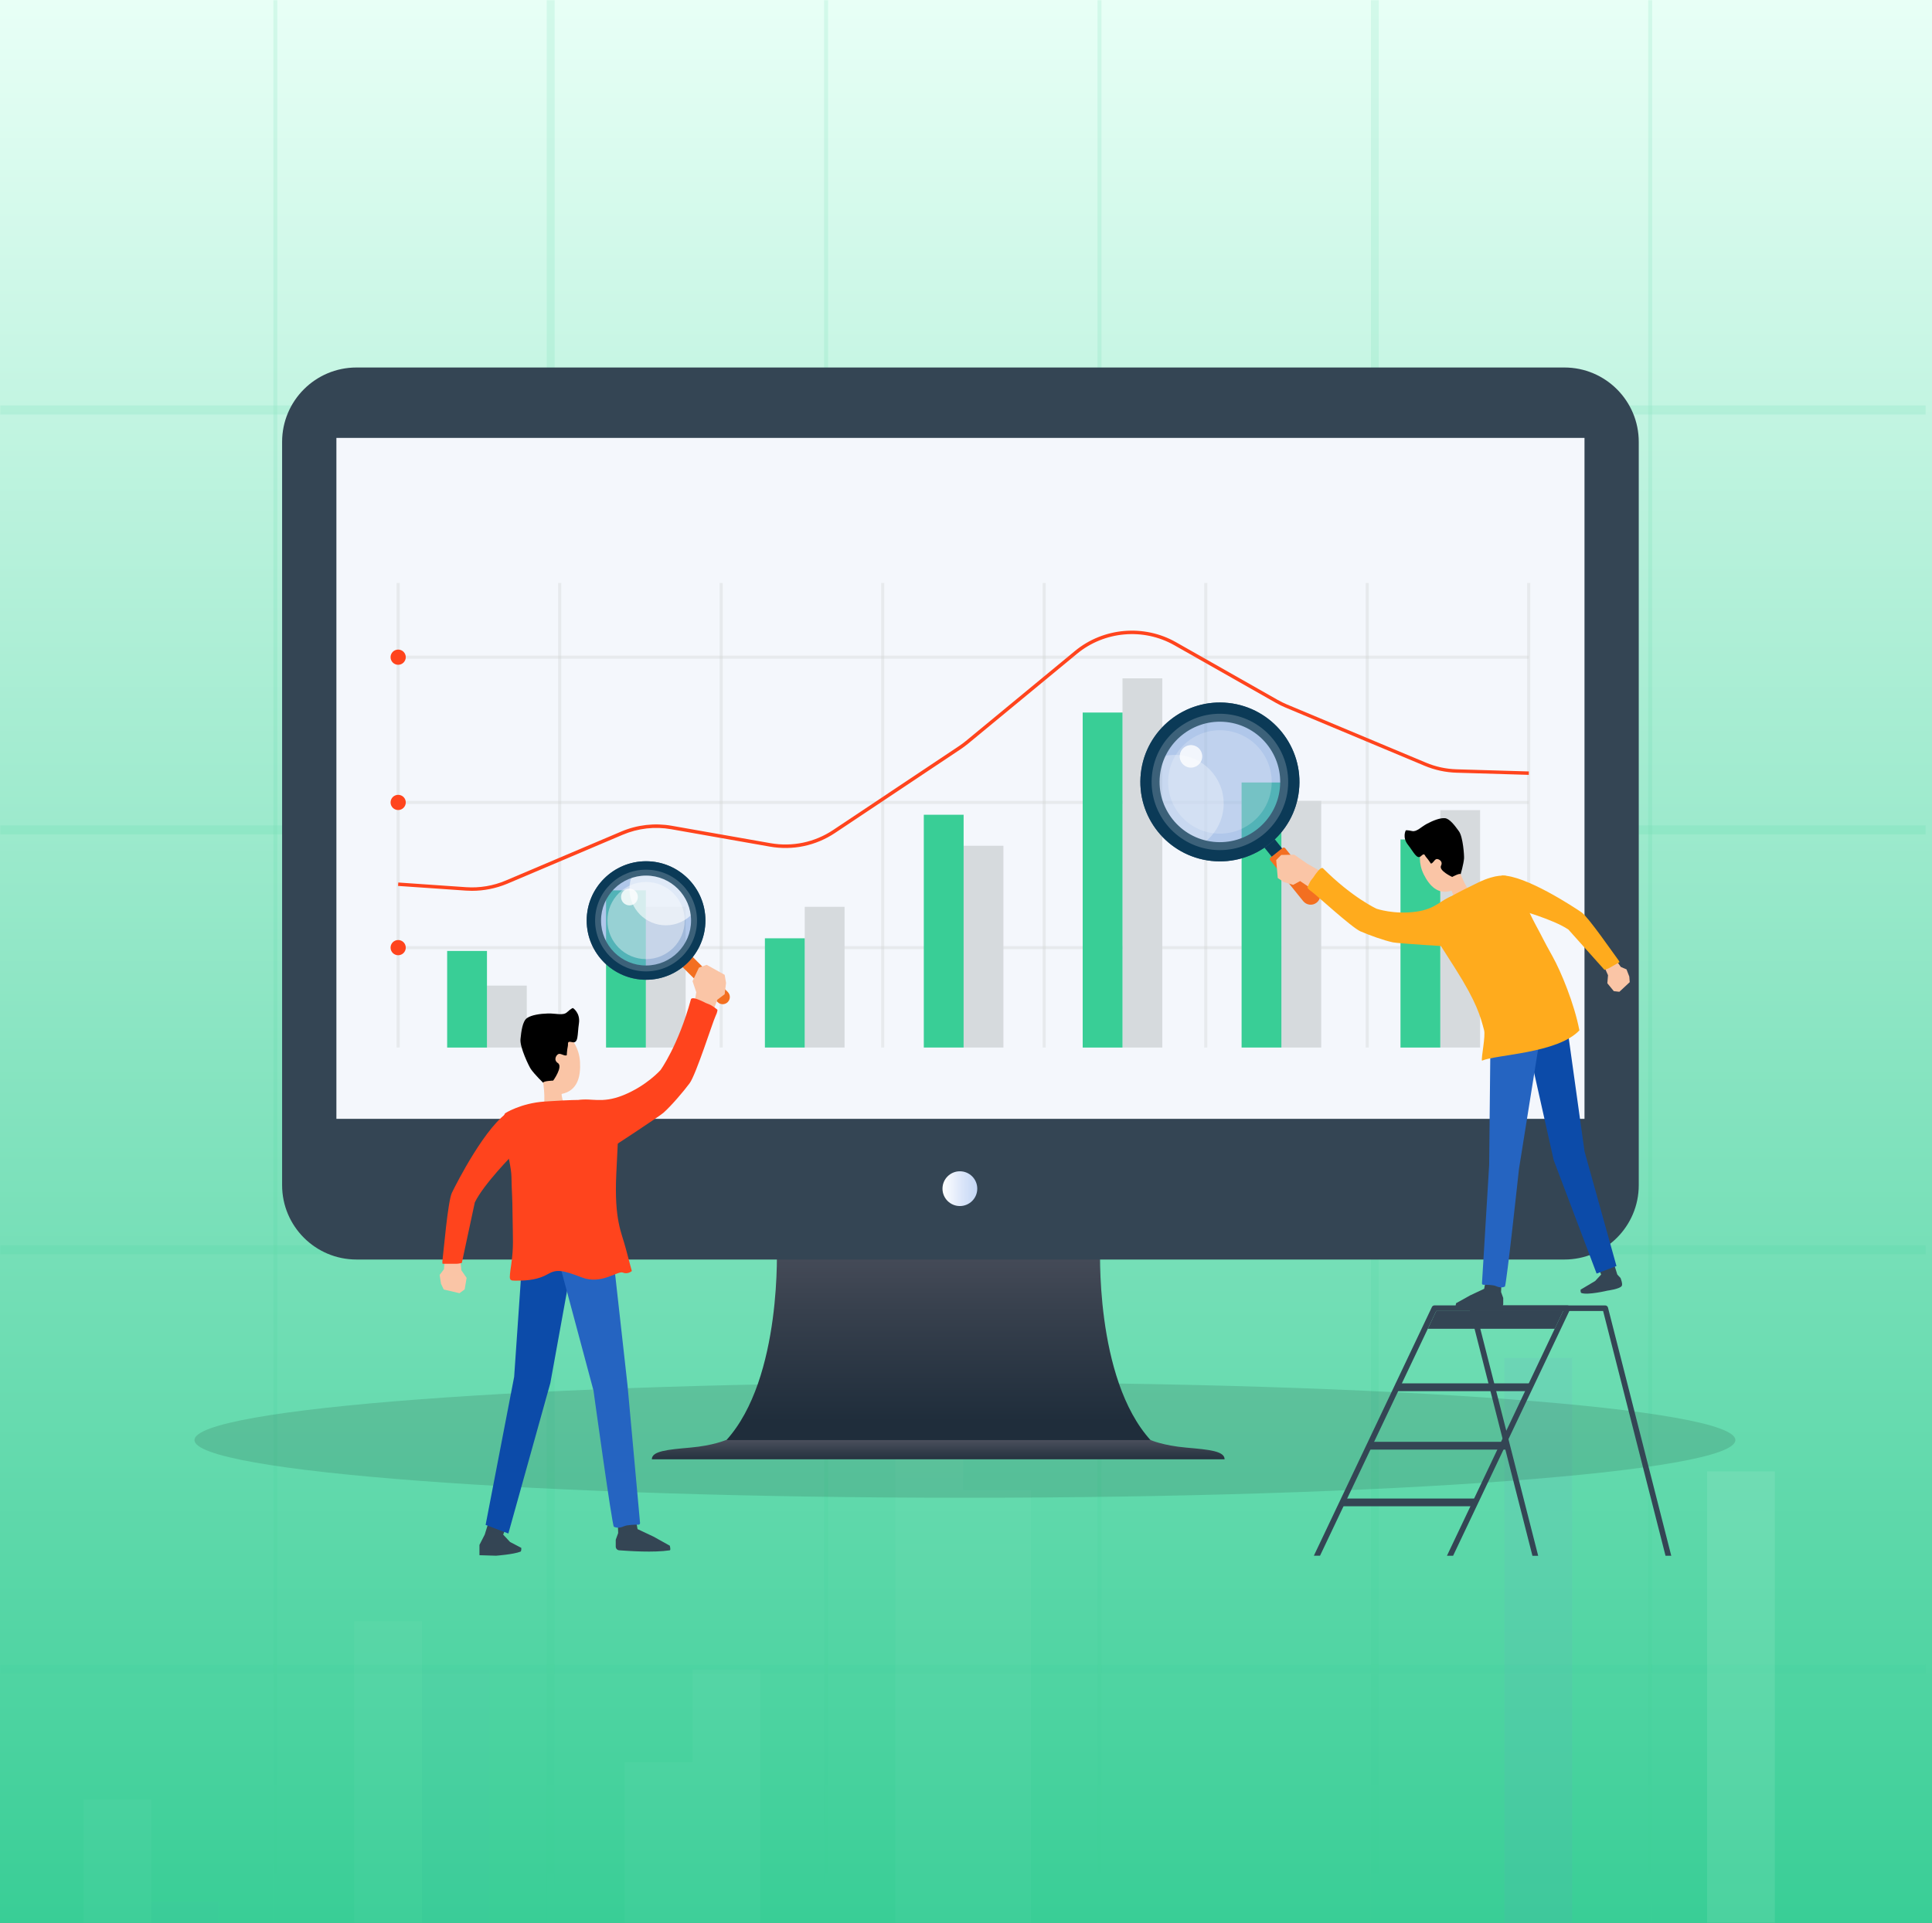 <svg xmlns="http://www.w3.org/2000/svg" width="904" height="900" fill="none" viewBox="0 0 904 900">
    <rect x="0" y="0" width="904" height="900" fill="#808080" stroke="none"/>
    <path fill="url(#paint0_linear)" d="M0 0H904V900H0z"/>
    <mask id="dyakisx37a" width="904" height="900" x="0" y="0" maskUnits="userSpaceOnUse">
        <path fill="#39CE96" d="M0 0H904V900H0z"/>
    </mask>
    <g mask="url(#dyakisx37a)">
        <g opacity=".35">
            <path fill="#39CE96" d="M129.764-293.325h-1.854v1273.65h1.854v-1273.65zM259.54-293.325h-3.708v1273.65h3.708v-1273.65zM387.46-293.325h-1.854v1273.65h1.854v-1273.65zM515.383-293.325h-1.854v1273.65h1.854v-1273.65zM645.157-293.325h-3.708v1273.65h3.708v-1273.65zM773.079-293.325h-1.854v1273.65h1.854v-1273.65z" opacity=".35"/>
            <g opacity=".6">
                <path fill="#39CE96" d="M901 779.062H0v4.227h901v-4.227zM901 582.805H0v4.227h901v-4.227zM901 386.289H0v4.227h901v-4.227zM901 189.772H0v4.227h901v-4.227z" opacity=".6"/>
            </g>
        </g>
        <g opacity=".3">
            <path fill="#fff" d="M798.769 975.318h31.715V688.664h-31.715v286.654z" opacity=".3"/>
            <path fill="#6D98D9" d="M703.884 975.333H735.6V635.507h-31.716v339.826z" opacity=".3"/>
            <g opacity=".3">
                <path fill="#fff" d="M450.675 975.325h31.715V697.402h-31.715v277.923zM418.938 975.322h31.727V654.611h-31.727v320.711z" opacity=".3"/>
            </g>
            <g opacity=".3">
                <path fill="#fff" d="M324.067 975.329h31.715V781.445h-31.715v193.884zM292.339 975.318h31.715V824.816h-31.715v150.502z" opacity=".3"/>
            </g>
            <g opacity=".3">
                <path fill="#6D98D9" d="M197.446 975.329h31.727V781.445h-31.727v193.884z" opacity=".3"/>
                <path fill="#fff" d="M165.741 975.333h31.715V758.794h-31.715v216.539z" opacity=".3"/>
            </g>
            <g opacity=".3">
                <path fill="#6D98D9" d="M70.858 975.323h31.715v-85.281H70.858v85.281z" opacity=".3"/>
                <path fill="#fff" d="M39.132 975.331h31.716V842.256H39.132v133.075z" opacity=".3"/>
            </g>
        </g>
    </g>
    <path fill="#000" d="M451.5 701c199.099 0 360.5-12.088 360.5-27s-161.401-27-360.5-27S91 659.088 91 674s161.401 27 360.5 27z" opacity=".12"/>
    <path fill="url(#paint1_linear)" d="M514.792 582.265s-2.904 62.823 23.707 91.923h-99.865v-91.923h76.158z"/>
    <path fill="url(#paint2_linear)" d="M363.437 582.265s2.904 62.823-23.707 91.923h99.865v-91.923h-76.158z"/>
    <path fill="url(#paint3_linear)" d="M555.041 677.524c-10.803-.953-16.634-3.524-16.634-3.524H339.594s-5.832 2.571-16.635 3.524C312.224 678.476 305 679.143 305 683h268c0-3.857-7.157-4.524-17.959-5.476z"/>
    <path fill="#344554" d="M731.978 589.495H166.809c-19.222 0-34.809-15.587-34.809-34.809V206.809C132 187.587 147.587 172 166.809 172h565.169c19.222 0 34.809 15.587 34.809 34.809v347.877c0 19.222-15.587 34.809-34.809 34.809z"/>
    <path fill="url(#paint4_linear)" d="M449.135 564.466c4.493 0 8.136-3.642 8.136-8.135s-3.643-8.136-8.136-8.136c-4.493 0-8.135 3.643-8.135 8.136 0 4.493 3.642 8.135 8.135 8.135z"/>
    <path fill="#F4F7FC" d="M741.4 204.953H157.405V523.65H741.4V204.953z"/>
    <g opacity=".6">
        <path fill="#D1D3D4" d="M262.607 272.852h-1.461v217.431h1.461V272.852zM187.041 272.853h-1.462v217.43h1.462v-217.43zM338.174 272.852h-1.462v217.431h1.462V272.852zM413.757 272.852h-1.462v217.431h1.462V272.852zM489.324 272.852h-1.462v217.431h1.462V272.852zM564.908 272.852h-1.462v217.431h1.462V272.852zM640.472 272.852h-1.462v217.431h1.462V272.852zM716.038 272.852h-1.462v217.431h1.462V272.852z" opacity=".6"/>
    </g>
    <g opacity=".6">
        <path fill="#D1D3D4" d="M715.307 442.79H186.311v1.462h528.996v-1.462zM715.307 374.83H186.311v1.462h528.996v-1.462zM715.308 306.851H186.312v1.462h528.996v-1.462z" opacity=".6"/>
    </g>
    <path fill="#FF441D" d="M189.866 443.521c0 1.976-1.6 3.556-3.556 3.556-1.975 0-3.556-1.6-3.556-3.556 0-1.975 1.601-3.556 3.556-3.556 1.976 0 3.556 1.601 3.556 3.556zM189.866 375.562c0 1.975-1.6 3.556-3.556 3.556-1.975 0-3.556-1.601-3.556-3.556 0-1.976 1.601-3.556 3.556-3.556 1.976 0 3.556 1.58 3.556 3.556zM189.866 307.583c0 1.976-1.6 3.556-3.556 3.556-1.975 0-3.556-1.6-3.556-3.556 0-1.975 1.601-3.556 3.556-3.556 1.976 0 3.556 1.601 3.556 3.556z"/>
    <path fill="#D6DADD" d="M673.928 490.285h18.63V379.18h-18.63v111.105z"/>
    <path fill="#39CE96" d="M655.303 490.29h18.63v-97.395h-18.63v97.395z"/>
    <path fill="#D6DADD" d="M599.578 490.281h18.63V374.829h-18.63v115.452z"/>
    <path fill="#39CE96" d="M580.955 490.293h18.629V366.228h-18.629v124.065z"/>
    <path fill="#D6DADD" d="M525.227 490.283h18.629V317.481h-18.629v172.802z"/>
    <path fill="#39CE96" d="M506.603 490.292h18.63v-156.8h-18.63v156.8z"/>
    <path fill="#D6DADD" d="M450.878 490.276h18.629v-94.431h-18.629v94.431z"/>
    <path fill="#39CE96" d="M432.253 490.278h18.63V381.326h-18.63v108.952z"/>
    <path fill="#D6DADD" d="M376.548 490.276h18.63v-65.865h-18.63v65.865z"/>
    <path fill="#39CE96" d="M357.905 490.28h18.63v-51.128h-18.63v51.128z"/>
    <path fill="#D6DADD" d="M302.201 490.276h18.63v-65.865h-18.63v65.865z"/>
    <path fill="#39CE96" d="M283.577 490.285h18.629v-73.57h-18.629v73.57z"/>
    <path fill="#D6DADD" d="M227.852 490.276h18.629v-28.981h-18.629v28.981z"/>
    <path fill="#39CE96" d="M209.228 490.294h18.63v-45.221h-18.63v45.221z"/>
    <path fill="#FF441D" d="M220.843 416.93c-.948 0-1.896-.04-2.845-.099l-31.747-2.193.119-1.6 31.747 2.193c6.302.434 12.683-.632 18.491-3.102l54.111-22.956c7.467-3.161 15.626-4.089 23.608-2.687l46.168 8.14c10.254 1.798 20.665-.376 29.318-6.144l58.852-39.255c1.126-.75 2.232-1.58 3.279-2.43l51.029-42.119c13.295-10.964 32.281-12.623 47.275-4.109l47.631 27.026c1.403.79 2.845 1.501 4.307 2.114l65.055 27.243c4.563 1.916 9.384 2.963 14.342 3.101l33.782 1.008-.039 1.6-33.782-1.007c-5.156-.158-10.174-1.245-14.916-3.221l-65.055-27.243c-1.521-.632-3.042-1.382-4.484-2.192l-47.631-27.026c-14.422-8.179-32.676-6.579-45.458 3.971l-51.029 42.119c-1.086.889-2.232 1.738-3.397 2.529l-58.852 39.254c-8.989 6.006-19.815 8.278-30.483 6.401l-46.169-8.14c-7.685-1.363-15.528-.454-22.699 2.588L237.26 413.65c-5.196 2.154-10.806 3.28-16.417 3.28z"/>
    <path fill="#344554" d="M672.019 613.597h59.385L677.037 728.14h2.884l54.723-115.294c.198-.395.158-.869-.079-1.264-.237-.375-.652-.612-1.106-.612h-62.27c-.514 0-.968.296-1.185.75l-55.237 116.4h2.884l54.368-114.523z"/>
    <path fill="#344554" d="M690.531 613.597h59.583l29.198 114.544h2.687l-29.613-116.163c-.139-.573-.672-.988-1.265-.988h-62.27c-.395 0-.79.178-1.027.513-.257.316-.336.731-.237 1.126l29.456 115.531h2.686l-29.198-114.563z"/>
    <path fill="#344554" d="M716.332 647.458h-63.297v3.635h63.297v-3.635zM640.687 674.82l-1.324 3.635h65.925l-1.304-3.635h-63.297zM628.043 701.352l-1.797 3.615h63.297l1.797-3.615h-63.297zM668.088 621.915l3.932-8.317h59.385l-3.931 8.317h-59.386zM702.563 599.295l-.198 5.433 1.008 2.765v2.806c0 .79-.612 1.462-1.403 1.521-3.951.276-14.026 1.007-20.664 0-.474-.079 0-1.877 0-1.877l6.677-3.714 6.48-3.042 1.205-6.717 6.895 2.825z"/>
    <path fill="#0B3A57" d="M607.222 406.203l-15.627-19.499-4.86 3.892 15.627 19.499c1.067 1.343 3.042 1.561 4.366.474 1.343-1.086 1.561-3.042.494-4.366z"/>
    <path fill="#6D98D9" d="M567.515 395.753c16.456 1.817 31.273-10.036 33.09-26.493 1.818-16.436-10.055-31.253-26.512-33.071-16.456-1.817-31.273 10.036-33.09 26.493-1.818 16.436 10.055 31.253 26.512 33.071z" opacity=".5"/>
    <path fill="#fff" d="M572.433 378.625c-.751 6.796-4.425 12.545-9.641 16.18-13.947-3.853-23.45-17.306-21.81-32.123.336-2.983 1.087-5.788 2.213-8.416 2.845-.849 5.907-1.165 9.048-.81 12.545 1.383 21.573 12.644 20.19 25.169z" opacity=".3"/>
    <path fill="#F36F21" d="M616.803 416.141l-15.429-19.124c-.316-.395-.87-.454-1.265-.138l-5.61 4.484c-.395.317-.455.87-.139 1.265l15.41 19.123c1.56 1.936 4.386 2.252 6.322.692 1.936-1.541 2.252-4.366.711-6.302z"/>
    <path fill="#3C6179" d="M542.74 362.879c1.699-15.449 15.686-26.631 31.154-24.932 15.469 1.699 26.67 15.666 24.952 31.115-1.699 15.449-15.686 26.631-31.155 24.932-15.449-1.699-26.65-15.666-24.951-31.115zm65.055 7.171c2.252-20.388-12.506-38.78-32.913-41.032-20.388-2.253-38.82 12.505-41.072 32.873-2.252 20.368 12.505 38.78 32.913 41.032 20.388 2.252 38.82-12.505 41.072-32.873z"/>
    <path fill="#fff" d="M546.731 363.313c1.462-13.256 13.453-22.857 26.749-21.395 13.276 1.462 22.897 13.454 21.415 26.71-1.462 13.256-13.473 22.857-26.749 21.395-13.276-1.462-22.897-13.454-21.415-26.71z" opacity=".2"/>
    <path fill="#0B3A57" d="M533.81 361.891c2.252-20.388 20.684-35.126 41.072-32.873 20.407 2.252 35.165 20.664 32.913 41.032-2.252 20.368-20.684 35.126-41.072 32.873-20.408-2.252-35.165-20.664-32.913-41.032zm68.75 7.586c1.936-17.484-10.728-33.288-28.251-35.224-17.503-1.936-33.328 10.727-35.264 28.211-1.936 17.484 10.747 33.288 28.251 35.224 17.503 1.936 33.328-10.727 35.264-28.211z"/>
    <path fill="#fff" d="M556.687 359.244c2.904.316 5.512-1.778 5.828-4.662.316-2.904-1.778-5.512-4.662-5.828-2.905-.316-5.512 1.778-5.828 4.662-.336 2.904 1.758 5.512 4.662 5.828z" opacity=".8"/>
    <path fill="#344554" d="M754.915 590.602l1.837 5.927 1.502 1.6s1.165 2.845.573 3.734c-.968 1.462-6.698 2.193-6.698 2.193s-9.324 2.232-12.228 1.086c-.435-.177-.336-1.541-.336-1.541l6.816-4.049 2.805-3.023-1.561-4.05 7.29-1.877z"/>
    <path fill="#FAC5A6" d="M615.874 406.638l-4.228-2.43-6.045-4.188-6.105.119-2.35 2.41.73 8.396 2.786 1.857 4.425 1.343 3.26-1.778 7.527 5.097 3.971-8.613-3.971-2.213zM751.004 453.28l1.402 3.161-.316 3.754 3.023 3.694 2.607.296 4.841-4.504-.198-2.608-1.304-3.378-2.667-1.146-2.864-4.089-5.354 3.26.83 1.56zM682.885 407.744s2.746 7.804 6.282 11.3l-8.712 3.833s.079-4.959-2.232-7.389c-2.331-2.449 4.662-7.744 4.662-7.744z"/>
    <path fill="#FAC5A6" d="M671.922 389.055s-6.559 4.603-7.014 7.31c-.454 2.726-1.382 7.546 1.265 12.861 2.647 5.314 6.677 9.739 13.058 7.606 3.003-1.008 4.03-3.418 4.208-6.144.099-1.443-.237-3.734-.178-4.208.158-1.383-.039-12.822-2.41-14.896-2.39-2.075-6.815-4.149-8.929-2.529z"/>
    <path fill="#000" d="M683.44 409.186s1.363-4.623 1.6-7.408c.099-1.264-.454-9.996-2.37-12.683-1.917-2.687-4.386-5.966-6.579-6.164-2.193-.198-5.532 1.087-8.376 2.608-2.845 1.521-4.88 3.911-6.994 3.417-2.134-.513-2.944-.316-2.944-.316s-1.758 3.24 1.008 6.737 4.188 7.092 6.144 5.275c1.758-1.64 1.541-.376 2.469.632.909 1.008 2.134 2.904 2.134 2.904 1.008-.118 1.521-1.679 2.469-2.074.87-.356 3.379.869 2.272 3.042-1.185 2.351 5.216 5.275 5.216 5.275s3.734-2.015 3.951-1.245z"/>
    <path fill="#0C4BA9" d="M714.732 488.229l12.249 54.723 20.091 53.123 9.286-3.537-14.936-53.616-7.902-56.679-18.788 5.986z"/>
    <path fill="#FFAB1D" d="M679.705 419.302c-5.472 1.718-7.606 6.084-17.167 7.408-10.273 1.403-18.393-1.383-18.393-1.383s-11.182-5.038-25.109-18.946c0 0-.613-.81-2.411 1.383-1.817 2.193-1.619 2.43-2.805 3.774-1.165 1.343-2.054 3.891-2.054 3.891s.197.672 2.113 1.996c1.917 1.323 18.61 16.673 22.64 18.451 4.031 1.778 11.123 4.307 15.232 5.176 2.39.514 26.512 1.976 26.512 1.976l1.798.099-.316-4.485.948-7.408c-.02 0 .474-12.407-.988-11.932zM710.564 425.781s16.476 4.564 23.331 9.305l16.852 18.847s1.303-.356 2.153-.83c.849-.474 4.82-2.746 4.82-2.746s.218-.217-1.047-1.817c-1.264-1.62-13.453-19.302-16.594-21.494-3.142-2.174-26.414-17.563-37.457-17.267.02-.039-.929 6.361 7.942 16.002z"/>
    <path fill="#2564C1" d="M697.407 485.423l-.612 59.721-3.359 55.474c-.039.376.257.711.652.692 1.423-.02 4.583.019 6.006.671 1.857.869 3.319.534 4.05.178.711-.356 6.598-55.039 6.598-55.039l9.503-59.484-22.838-2.213z"/>
    <path fill="#FFAB1D" d="M739.013 482.243c-2.391-12.545-8.634-27.559-12.545-34.573-4.682-8.396-4.623-8.771-7.843-14.658-3.22-5.888-9.305-20.309-13.948-23.075 0 0-4.306-1.126-13.078 3.141-8.791 4.267-18.669 9.206-21.593 12.762-2.924 3.556-2.509 5.058-2.39 6.026.118.948 3.141 5.393 13.315 21.435 10.174 16.041 11.755 22.462 13.473 28.784.791 2.884-1.382 12.782-.987 14.342 6.539-2.884 35.382-3.358 45.596-14.184z"/>
    <path fill="#344554" d="M289.017 711.269l.237 6.223-1.146 3.161v3.2c0 .909.712 1.679 1.62 1.739 4.524.316 16.062 1.165 23.687 0 .534-.079 0-2.154 0-2.154l-7.665-4.267-7.428-3.497-1.383-7.704-7.922 3.299zM228.901 711.467l-2.094 6.776-2.469 4.82v4.821l7.764.237s8.1-.593 11.438-1.897c.494-.197.376-1.778.376-1.778l-5.255-2.746-3.22-3.457 1.778-4.643-8.318-2.133z"/>
    <path fill="#6D98D9" d="M302.318 453.182c12.362-.013 22.372-10.028 22.359-22.368-.014-12.34-10.046-22.333-22.408-22.319-12.362.014-22.372 10.028-22.359 22.368.014 12.34 10.046 22.333 22.408 22.319z" opacity=".5"/>
    <path fill="#fff" d="M311.559 433.071c5.097 0 9.68-2.253 12.801-5.809-1.718-10.648-10.925-18.787-22.067-18.787-2.232 0-4.385.336-6.42.948-.87 2.035-1.344 4.287-1.344 6.638 0 9.404 7.626 17.01 17.03 17.01z" opacity=".6"/>
    <path fill="#F36F21" d="M335.779 469.006l-19.064-19.044 4.742-4.742 19.064 19.045c1.304 1.303 1.304 3.437 0 4.741-1.304 1.324-3.438 1.324-4.742 0z"/>
    <path fill="#3C6179" d="M302.294 409.799c-11.616 0-21.06 9.444-21.06 21.04 0 11.597 9.444 21.04 21.06 21.04 11.616 0 21.059-9.443 21.059-21.04 0-11.596-9.443-21.04-21.059-21.04zm0 48.777c-15.311 0-27.776-12.446-27.776-27.737 0-15.291 12.465-27.737 27.776-27.737s27.776 12.446 27.776 27.737c0 15.291-12.465 27.737-27.776 27.737z"/>
    <path fill="#fff" d="M302.296 412.781c-9.976 0-18.076 8.1-18.076 18.057 0 9.957 8.119 18.057 18.076 18.057 9.977 0 18.077-8.1 18.077-18.057 0-9.957-8.1-18.057-18.077-18.057z" opacity=".4"/>
    <path fill="#0B3A57" d="M302.296 403.082c-15.31 0-27.776 12.446-27.776 27.736 0 15.291 12.466 27.737 27.776 27.737 15.311 0 27.777-12.446 27.777-27.737 0-15.29-12.466-27.736-27.777-27.736zm0 51.562c-13.137 0-23.845-10.688-23.845-23.806 0-13.137 10.688-23.805 23.845-23.805 13.138 0 23.845 10.687 23.845 23.805s-10.707 23.806-23.845 23.806z"/>
    <path fill="#FAC5A6" d="M324.933 469.401l.869-4.978-1.758-5.216 2.983-6.302 3.615-1.343 8.436 4.682.652 3.793-.652 5.275-3.398 2.568-2.608 6.796-8.751-2.746.612-2.529zM215.487 590.602l.395 3.931 2.45 3.556-.909 5.393-2.43 1.778-7.369-1.738-1.284-2.707-.632-4.109 2.015-2.667.514-5.67 7.171.198.079 2.035zM253.91 505.04s1.699 9.324.178 14.817l10.846-1.127s-2.904-4.879-1.976-8.633c.909-3.753-9.048-5.057-9.048-5.057z"/>
    <path fill="#FAC5A6" d="M254.207 480.207s9.146.849 11.142 3.299c1.995 2.45 5.67 6.737 6.045 13.533.375 6.796-1.106 13.493-8.673 14.974-3.575.692-5.966-1.126-7.685-3.714-.908-1.383-1.876-3.852-2.212-4.287-.949-1.284-7.251-12.762-6.065-16.199 1.185-3.438 4.405-8.001 7.448-7.606z"/>
    <path fill="#000" d="M254.187 506.798s-3.991-3.833-5.808-6.46c-.83-1.186-5.216-10.214-4.841-13.968.376-3.773.968-8.416 3.043-9.877 2.054-1.443 6.124-2.055 9.818-2.154 3.695-.099 7.073 1.126 8.91-.573 1.837-1.718 2.746-1.995 2.746-1.995s3.596 2.232 2.825 7.27c-.77 5.057-.118 9.443-3.121 8.732-2.687-.632-1.739.514-2.094 2.035-.356 1.521-.474 4.089-.474 4.089-1.067.455-2.47-.79-3.636-.652-1.066.139-2.864 2.766-.513 4.307 2.529 1.66-2.193 8.199-2.193 8.199s-4.899.158-4.662 1.047z"/>
    <path fill="#0C4BA9" d="M268.016 589.376l-10.51 57.944-19.637 70.409-10.648-4.03 13.354-69.283 3.794-55.04h23.647z"/>
    <path fill="#FF441D" d="M270.249 514.996c6.42-1.383 11.043 1.739 21.296-2.37 11.024-4.426 17.523-11.814 17.523-11.814s8.278-11.36 14.224-33.091c0 0 .139-1.165 3.201 0 3.042 1.166 3.003 1.502 4.939 2.173 1.936.672 4.247 2.707 4.247 2.707s.198.77-.968 3.18c-1.165 2.411-9.028 27.145-12.031 31.214-3.003 4.05-8.633 10.589-12.209 13.79-2.094 1.857-25.267 16.99-25.267 16.99l-1.719 1.126-2.232-4.643-5.157-6.816c-.019 0-7.546-12.07-5.847-12.446zM240.101 540.283s-13.809 13.908-17.938 22.502l-6.065 28.31s-1.501.395-2.607.395h-6.362s-.336-.079 0-2.41c.336-2.332 2.41-26.848 4.307-30.799 1.896-3.951 16.318-32.459 27.441-38.425-.02-.02 4.583 5.808 1.224 20.427z"/>
    <path fill="#2564C1" d="M286.31 582.817l7.33 65.688 5.847 64.284c.04.435-.296.81-.73.81-1.62-.019-5.255.02-6.895.771-2.134.988-3.813.612-4.623.197s-9.542-63.771-9.542-63.771l-17.523-65.411 26.136-2.568z"/>
    <path fill="#FF441D" d="M236.309 521.061s7.408-4.781 18.57-5.512c11.162-.73 23.805-1.442 28.744.455 4.939 1.877 5.374 3.615 5.808 4.642.435 1.028-.059 7.152-1.066 28.883-1.008 21.731 2.509 27.322 4.385 34.572 1.877 7.251 2.904 10.767 2.904 10.767s-1.876 1.739-4.208.731c-2.311-1.007-10.016 5.808-19.143 2.292-9.147-3.497-11.853-3.971-16.061-1.521-4.208 2.449-9.325 3.003-13.809 3.003-4.504 0-4.346.572-3.201-7.685 1.166-8.258.712-12.19.613-21.949-.099-11.023-.395-11.359-.534-19.044-.138-7.665-6.045-24.26-3.002-29.634z"/>
    <path fill="#fff" d="M298.459 419.814c0 2.174-1.758 3.932-3.931 3.932s-3.931-1.758-3.931-3.932c0-2.173 1.758-3.931 3.931-3.931s3.931 1.758 3.931 3.931z" opacity=".8"/>
    <defs>
        <linearGradient id="paint0_linear" x1="451.076" x2="451.076" y1="900" y2="0" gradientUnits="userSpaceOnUse">
            <stop stop-color="#39CE96"/>
            <stop offset="1" stop-color="#E8FFF6"/>
        </linearGradient>
        <linearGradient id="paint1_linear" x1="488.555" x2="488.555" y1="549.303" y2="665.742" gradientUnits="userSpaceOnUse">
            <stop stop-color="#5A5B68"/>
            <stop offset=".552" stop-color="#37404D"/>
            <stop offset="1" stop-color="#1F2D3B"/>
        </linearGradient>
        <linearGradient id="paint2_linear" x1="389.651" x2="389.651" y1="549.303" y2="665.742" gradientUnits="userSpaceOnUse">
            <stop stop-color="#5A5B68"/>
            <stop offset=".552" stop-color="#37404D"/>
            <stop offset="1" stop-color="#1F2D3B"/>
        </linearGradient>
        <linearGradient id="paint3_linear" x1="439.041" x2="439.041" y1="670.503" y2="684.712" gradientUnits="userSpaceOnUse">
            <stop stop-color="#5A5B68"/>
            <stop offset=".552" stop-color="#37404D"/>
            <stop offset="1" stop-color="#1F2D3B"/>
        </linearGradient>
        <linearGradient id="paint4_linear" x1="441.019" x2="457.267" y1="556.34" y2="556.34" gradientUnits="userSpaceOnUse">
            <stop stop-color="#fff"/>
            <stop offset=".559" stop-color="#DBE6F9"/>
            <stop offset="1" stop-color="#C3D6F5"/>
        </linearGradient>
    </defs>
</svg>
